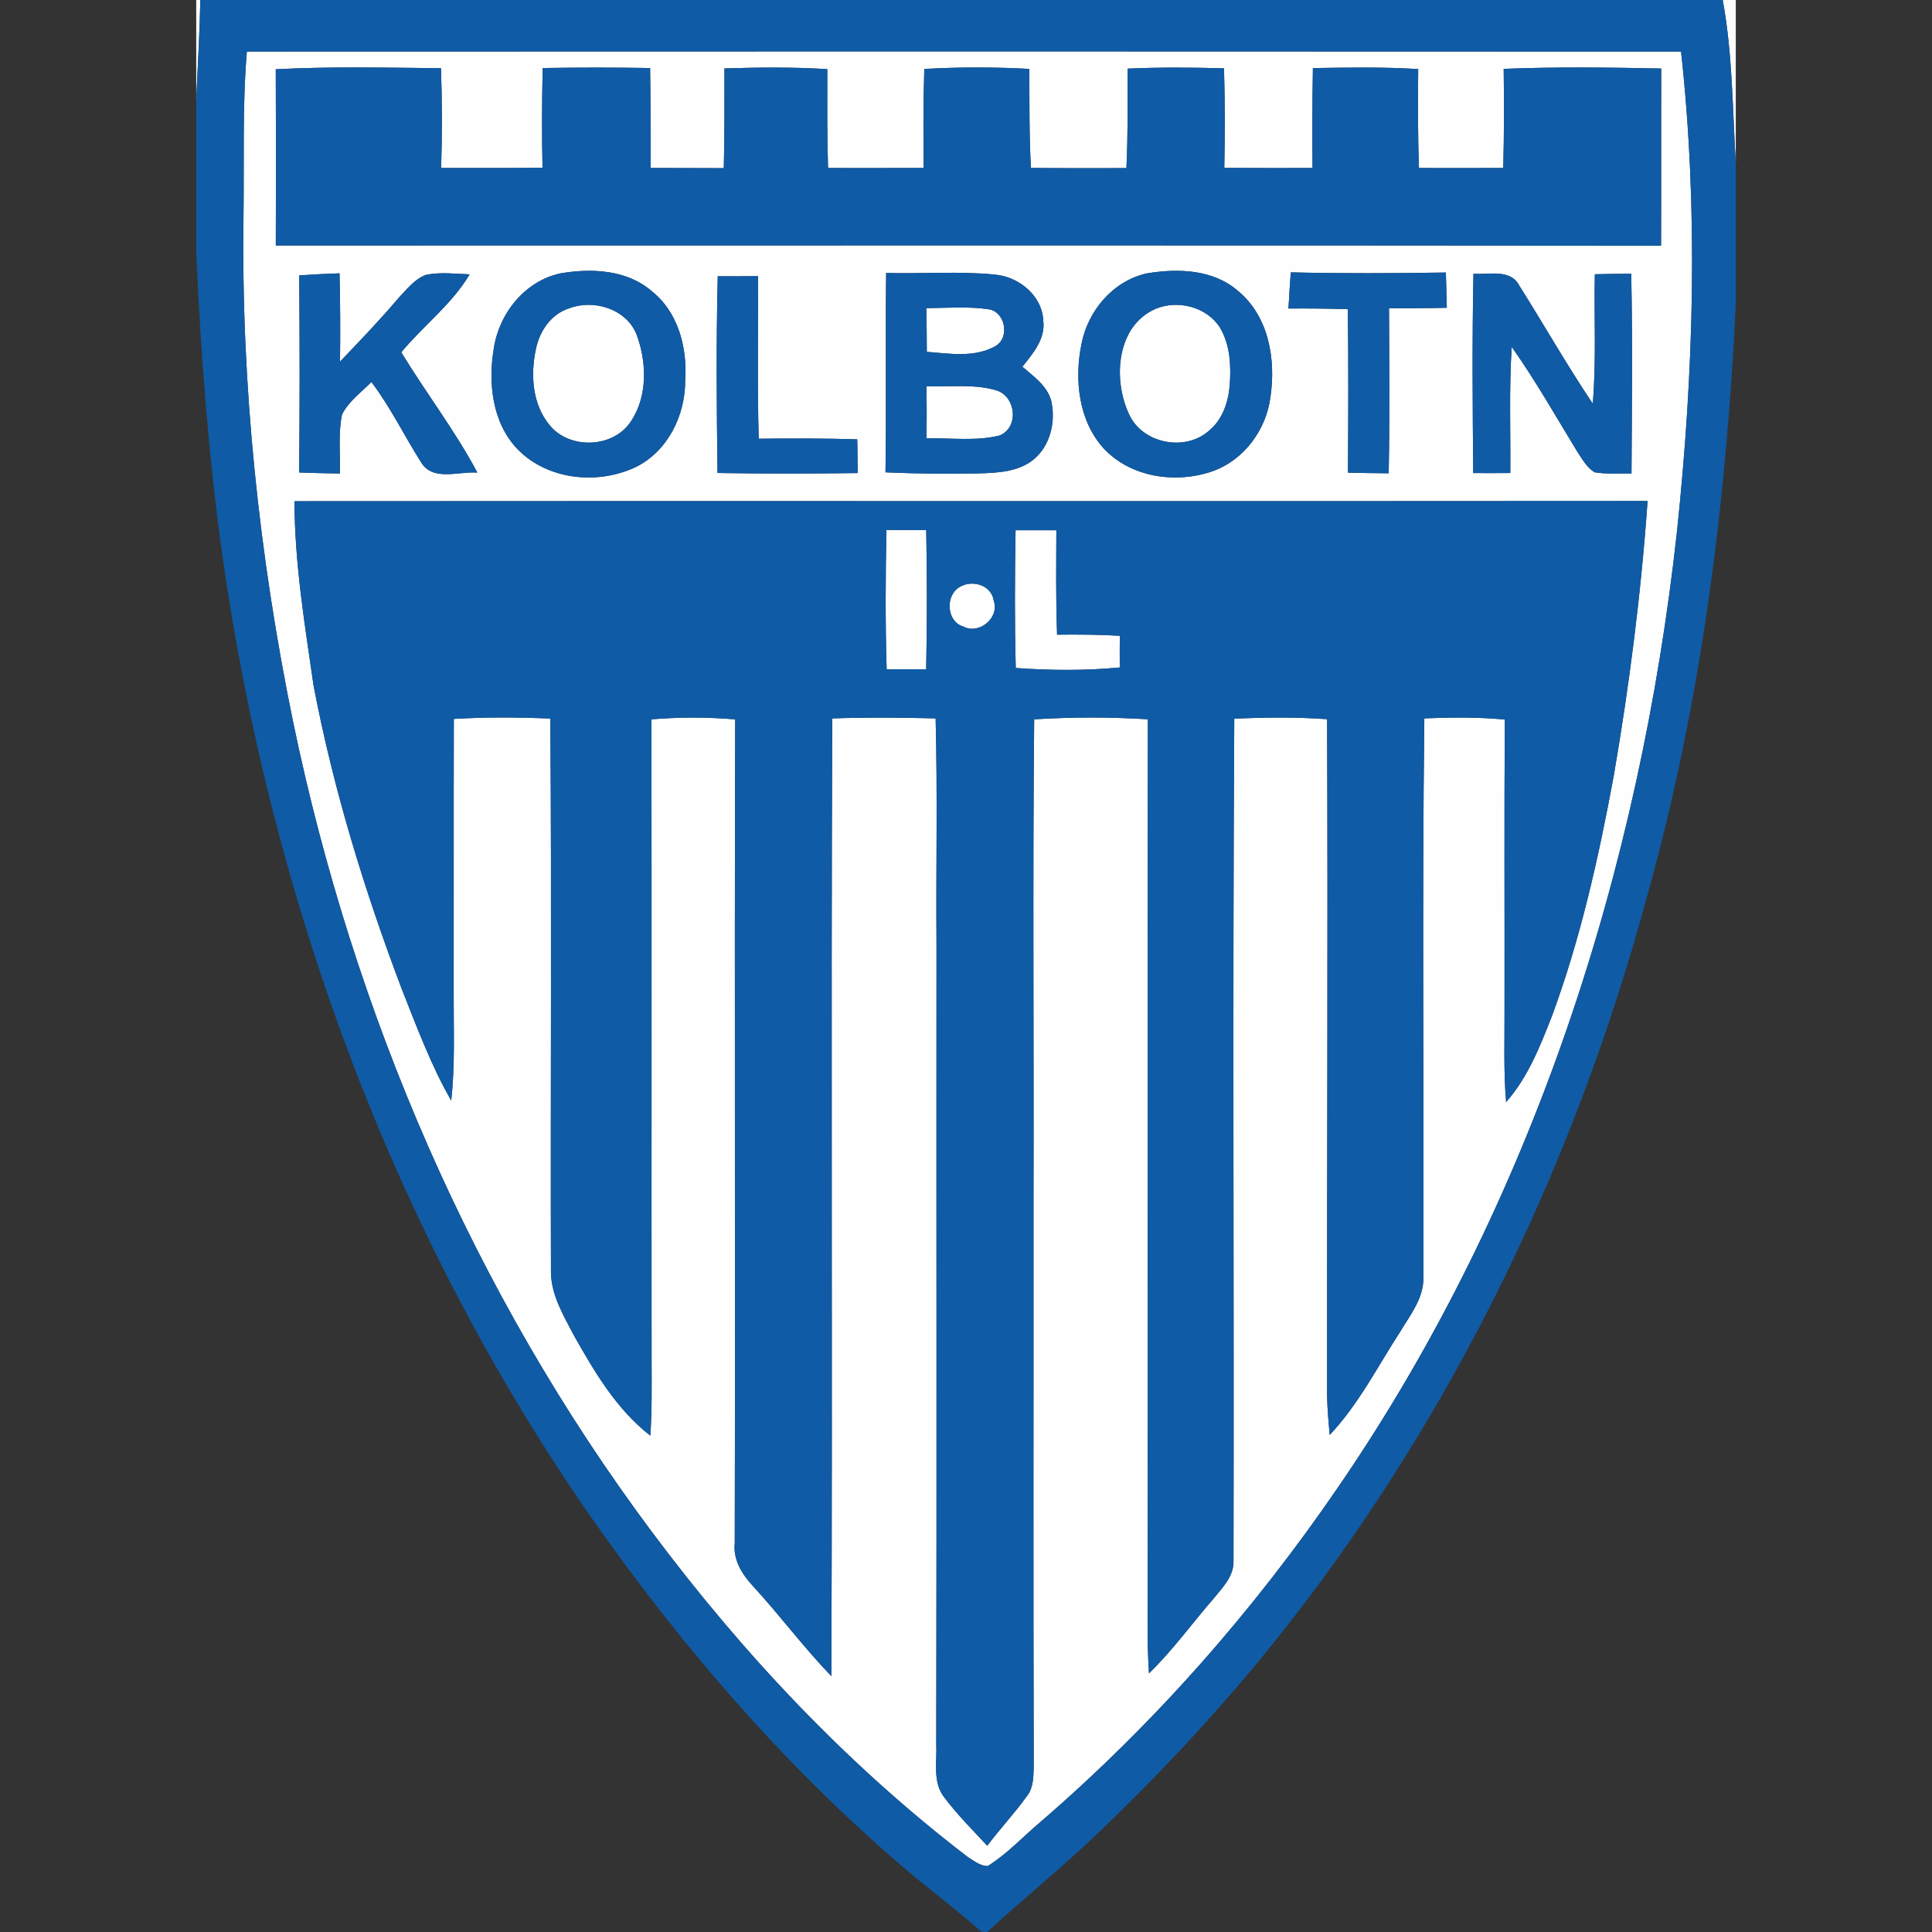 <?xml version="1.0" encoding="UTF-8"?>
<svg width="256px" height="256px" viewBox="0 0 256 256" version="1.1" xmlns="http://www.w3.org/2000/svg" xmlns:xlink="http://www.w3.org/1999/xlink">
    <rect x="0" y="0" width="256" height="256" fill="#333333" stroke="none"/>
    <!-- Generator: Sketch 51.3 (57544) - http://www.bohemiancoding.com/sketch -->
    <title>logo/kolbotn</title>
    <desc>Created with Sketch.</desc>
    <defs></defs>
    <g id="logo/kolbotn" stroke="none" stroke-width="1" fill="none" fill-rule="evenodd">
        <g id="kolbotn" transform="translate(26, 0)" fill-rule="nonzero">
            <g id="#fefefeff" fill="#FEFEFE">
                <path d="M0,0 L0.546,0 C0.455,4.38 0.2,8.76 0,13.134 L0,0 Z" id="Shape"></path>
                <path d="M202.27,0 L204,0 L204,21.627 C203.563,14.414 203.575,7.128 202.27,0 Z" id="Shape"></path>
                <path d="M6.709,6.831 C70.058,6.806 133.401,6.8 196.751,6.837 C199.064,27.942 198.433,49.277 196.216,70.364 C191.317,115.164 177.049,159.46 151.47,196.823 C140.214,213.317 126.929,228.447 111.787,241.489 C109.498,243.424 107.434,245.669 104.878,247.264 C103.876,247.252 103.056,246.573 102.249,246.075 C86.269,233.846 72.371,219.056 60.362,202.962 C36.756,171.344 20.843,134.254 12.847,95.697 C8.312,73.615 5.932,51.067 6.266,28.512 C6.363,21.287 6.108,14.044 6.709,6.831 Z M10.54,9.178 C10.576,16.962 10.576,24.745 10.546,32.528 C71.734,32.534 132.916,32.485 194.097,32.552 C194.128,24.726 194.091,16.907 194.122,9.081 C187.164,8.93 180.2,8.851 173.248,9.124 C173.297,13.504 173.309,17.884 173.188,22.257 C169.466,22.264 165.744,22.288 162.022,22.257 C161.858,17.89 161.882,13.522 161.919,9.154 C157.274,8.857 152.618,8.954 147.967,9.021 C147.888,13.431 147.876,17.847 147.918,22.264 C144.02,22.276 140.123,22.264 136.225,22.245 C136.316,17.847 136.316,13.449 136.188,9.057 C131.932,8.93 127.67,8.905 123.414,9.093 C123.414,13.485 123.469,17.884 123.256,22.276 C119.036,22.288 114.823,22.294 110.603,22.251 C110.36,17.878 110.415,13.504 110.391,9.13 C105.758,8.881 101.108,8.875 96.475,9.136 C96.329,13.504 96.354,17.884 96.39,22.257 C92.164,22.27 87.945,22.27 83.719,22.264 C83.579,17.896 83.616,13.528 83.622,9.16 C79.08,8.875 74.533,8.93 69.991,9.063 C69.985,13.473 70.022,17.878 69.906,22.282 C66.676,22.276 63.453,22.264 60.222,22.257 C60.198,17.841 60.21,13.425 60.144,9.015 C55.402,8.936 50.654,8.936 45.912,9.015 C45.809,13.419 45.791,17.823 45.888,22.227 C41.407,22.282 36.926,22.264 32.452,22.257 C32.597,17.853 32.585,13.443 32.434,9.039 C25.136,8.966 17.832,8.796 10.54,9.178 Z M48.244,36.228 C43.556,37.235 40.132,41.524 39.434,46.153 C38.663,50.709 39.209,55.944 42.506,59.444 C46.477,63.612 53.204,64.297 58.274,61.871 C62.511,59.766 64.819,54.991 64.794,50.387 C65.086,46.074 63.871,41.366 60.362,38.582 C57.059,35.719 52.354,35.518 48.244,36.228 Z M91.418,36.168 C91.32,44.976 91.46,53.784 91.332,62.587 C95.491,62.775 99.662,62.799 103.828,62.726 C106.226,62.647 108.849,62.514 110.834,60.985 C113.184,59.141 113.949,55.823 113.263,53.002 C112.68,51.067 110.931,49.853 109.474,48.591 C110.864,46.85 112.528,44.927 112.243,42.531 C112.115,39.189 109.031,36.671 105.837,36.386 C101.047,35.907 96.22,36.307 91.418,36.168 Z M125.952,36.228 C121.483,37.211 118.12,41.209 117.294,45.619 C116.341,50.314 116.911,55.738 120.245,59.42 C123.863,63.302 129.886,64.14 134.749,62.411 C138.86,60.924 141.78,56.933 142.333,52.65 C143.085,47.682 142.138,41.937 138.07,38.576 C134.786,35.676 130.062,35.537 125.952,36.228 Z M145.046,36.089 C144.895,37.684 144.846,39.286 144.719,40.881 C147.341,40.857 149.964,40.881 152.593,40.972 C152.69,48.191 152.66,55.41 152.611,62.635 C154.409,62.684 156.212,62.684 158.009,62.714 C158.149,55.422 158.082,48.13 158.051,40.845 C160.601,40.845 163.151,40.839 165.708,40.778 C165.659,39.225 165.647,37.666 165.586,36.113 C158.738,36.216 151.889,36.253 145.046,36.089 Z M13.643,36.489 C13.721,45.194 13.727,53.9 13.636,62.605 C15.434,62.69 17.231,62.702 19.028,62.744 C19.107,60.148 18.797,57.503 19.313,54.937 C20.194,53.178 21.857,51.989 23.211,50.618 C25.743,53.948 27.552,57.727 29.786,61.234 C31.316,63.842 34.801,62.423 37.254,62.623 C34.297,57.06 30.436,52.055 27.17,46.681 C30.09,43.144 33.879,40.335 36.228,36.35 C34.304,36.289 32.343,36.022 30.436,36.422 C28.906,36.993 27.886,38.364 26.793,39.504 C24.328,42.416 21.687,45.164 19.052,47.918 C19.107,44.017 19.082,40.117 18.991,36.216 C17.206,36.277 15.421,36.368 13.643,36.489 Z M69.105,36.604 C68.892,45.291 68.959,53.984 69.075,62.671 C75.267,62.781 81.46,62.762 87.647,62.684 C87.617,61.191 87.635,59.699 87.586,58.213 C83.233,58.079 78.88,58.085 74.533,58.134 C74.332,50.957 74.472,43.775 74.454,36.592 C72.669,36.61 70.884,36.616 69.105,36.604 Z M169.241,36.271 C169.059,45.073 169.132,53.881 169.211,62.684 C170.85,62.678 172.483,62.702 174.123,62.678 C174.171,57.109 173.946,51.528 174.311,45.965 C177.456,50.417 180.145,55.167 182.981,59.82 C183.643,60.803 184.238,61.925 185.276,62.574 C186.897,62.86 188.548,62.696 190.181,62.738 C190.236,53.918 190.327,45.091 190.145,36.271 C188.536,36.289 186.927,36.295 185.324,36.337 C185.209,42.052 185.531,47.785 185.051,53.487 C181.609,48.379 178.579,43.01 175.288,37.805 C174.116,35.597 171.263,36.428 169.241,36.271 Z M13.023,66.414 C13.035,74.622 14.383,82.739 15.549,90.838 C18.172,104.59 22.294,118.021 27.255,131.1 C29.24,136.086 31.104,141.164 33.788,145.829 C34.316,141.115 34.091,136.372 34.115,131.64 C34.134,119.513 34.103,107.387 34.134,95.26 C38.39,95.005 42.658,95.035 46.92,95.211 C47.114,119.701 46.932,144.191 47.005,168.681 C47.078,171.684 48.681,174.329 50.029,176.919 C52.767,181.778 55.693,186.753 60.174,190.235 C60.392,186.886 60.35,183.525 60.338,180.171 C60.314,151.889 60.362,123.602 60.314,95.315 C64.011,95.011 67.727,95.011 71.418,95.321 C71.309,131.707 71.442,168.093 71.358,204.472 C71.121,206.693 72.329,208.622 73.786,210.175 C77.344,214.057 80.495,218.298 84.156,222.095 C84.326,179.795 84.089,137.494 84.278,95.193 C88.837,95.042 93.409,95.078 97.975,95.187 C98.236,105.112 98.017,115.042 98.09,124.967 C98.066,160.352 98.126,195.743 98.06,231.128 C98.175,233.482 97.537,236.205 99.153,238.201 C100.859,240.476 102.892,242.484 104.817,244.577 C106.487,242.326 108.43,240.288 110.063,238.007 C110.919,236.94 110.931,235.514 110.974,234.216 C110.901,209.125 110.961,184.029 110.943,158.938 C111.004,137.73 110.822,116.516 111.034,95.315 C116.049,94.999 121.082,95.005 126.097,95.308 C126.031,135.322 126.104,175.336 126.061,215.349 C126.061,217.479 126.11,219.602 126.243,221.725 C129.406,218.668 131.969,215.076 134.852,211.764 C136.018,210.333 137.5,208.846 137.445,206.856 C137.524,169.645 137.311,132.428 137.548,95.217 C141.646,95.06 145.757,94.999 149.849,95.296 C149.97,125.203 149.819,155.111 149.849,185.024 C149.885,186.728 150.037,188.433 150.189,190.138 C154.026,186.085 156.54,181.056 159.557,176.422 C160.881,174.213 162.654,172.011 162.605,169.294 C162.69,144.598 162.423,119.883 162.732,95.187 C166.29,95.048 169.854,95.005 173.4,95.345 C173.303,108.048 173.382,120.757 173.357,133.46 C173.382,137.652 173.212,141.849 173.57,146.029 C176.466,142.747 178.075,138.622 179.648,134.612 C183.442,124.33 185.834,113.598 187.82,102.843 C189.902,90.771 191.456,78.602 192.312,66.384 C132.551,66.439 72.784,66.366 13.023,66.414 Z" id="Shape"></path>
                <path d="M49.403,40.857 C52.645,39.607 56.938,40.911 58.322,44.254 C59.706,47.9 59.846,52.425 57.642,55.774 C55.347,59.39 49.482,59.62 46.823,56.332 C44.516,53.56 44.273,49.611 45.02,46.213 C45.499,43.86 47.035,41.609 49.403,40.857 Z" id="Shape"></path>
                <path d="M96.742,40.827 C99.456,40.814 102.194,40.578 104.89,40.966 C107.161,41.172 107.883,44.685 105.934,45.843 C103.172,47.427 99.82,46.856 96.803,46.62 C96.803,44.685 96.785,42.756 96.742,40.827 Z" id="Shape"></path>
                <path d="M127.148,40.911 C130.086,39.704 133.899,40.657 135.642,43.393 C136.99,45.655 137.141,48.409 136.947,50.982 C136.783,53.238 136.012,55.586 134.203,57.066 C131.04,59.899 125.345,58.789 123.59,54.858 C121.447,50.284 121.908,43.168 127.148,40.911 Z" id="Shape"></path>
                <path d="M96.76,51.182 C99.875,51.297 103.105,50.824 106.123,51.752 C108.648,52.638 109.025,56.666 106.444,57.709 C103.287,58.486 99.99,58.013 96.772,58.085 C96.803,55.786 96.797,53.487 96.76,51.182 Z" id="Shape"></path>
                <path d="M91.454,70.224 C93.209,70.23 94.969,70.236 96.73,70.248 C96.851,76.394 96.845,82.539 96.724,88.678 C94.975,88.684 93.227,88.684 91.484,88.69 C91.302,82.533 91.332,76.375 91.454,70.224 Z" id="Shape"></path>
                <path d="M108.569,70.26 C110.373,70.254 112.176,70.254 113.973,70.26 C113.961,74.877 113.894,79.487 114.07,84.098 C116.845,84.061 119.613,84.086 122.382,84.243 C122.364,85.645 122.37,87.046 122.376,88.441 C117.798,88.884 113.184,88.836 108.594,88.514 C108.43,82.43 108.466,76.345 108.569,70.26 Z" id="Shape"></path>
                <path d="M101.077,77.831 C102.729,76.745 105.388,77.479 105.679,79.609 C106.475,81.853 103.724,84.146 101.642,83.018 C99.426,82.375 99.237,78.978 101.077,77.831 Z" id="Shape"></path>
            </g>
            <g id="#0f5ba6ff" fill="#0F5BA6">
                <path d="M0.546,0 L202.27,0 C203.575,7.128 203.563,14.414 204,21.627 L204,40.238 C202.743,66.681 199.428,93.143 192.27,118.676 C182.258,155.814 164.833,191.133 140.22,220.797 C133.796,228.489 126.923,235.805 119.674,242.721 C114.89,247.337 109.699,251.499 104.811,256 L104.113,256 C101.223,253.519 98.254,251.135 95.279,248.763 C78.734,234.919 64.503,218.48 52.172,200.827 C26.016,163.112 9.878,118.894 3.461,73.573 C1.609,60.306 0.613,46.941 0,33.565 L0,13.134 C0.2,8.76 0.455,4.38 0.546,0 Z M6.709,6.831 C6.108,14.044 6.363,21.287 6.266,28.512 C5.932,51.067 8.312,73.615 12.847,95.697 C20.843,134.254 36.756,171.344 60.362,202.962 C72.371,219.056 86.269,233.846 102.249,246.075 C103.056,246.573 103.876,247.252 104.878,247.264 C107.434,245.669 109.498,243.424 111.787,241.489 C126.929,228.447 140.214,213.317 151.47,196.823 C177.049,159.46 191.317,115.164 196.216,70.364 C198.433,49.277 199.064,27.942 196.751,6.837 C133.401,6.8 70.058,6.806 6.709,6.831 Z" id="Shape"></path>
                <path d="M10.54,9.178 C17.832,8.796 25.136,8.966 32.434,9.039 C32.585,13.443 32.597,17.853 32.452,22.257 C36.926,22.264 41.407,22.282 45.888,22.227 C45.791,17.823 45.809,13.419 45.912,9.015 C50.654,8.936 55.402,8.936 60.144,9.015 C60.21,13.425 60.198,17.841 60.222,22.257 C63.453,22.264 66.676,22.276 69.906,22.282 C70.022,17.878 69.985,13.473 69.991,9.063 C74.533,8.93 79.08,8.875 83.622,9.16 C83.616,13.528 83.579,17.896 83.719,22.264 C87.945,22.27 92.164,22.27 96.39,22.257 C96.354,17.884 96.329,13.504 96.475,9.136 C101.108,8.875 105.758,8.881 110.391,9.13 C110.415,13.504 110.36,17.878 110.603,22.251 C114.823,22.294 119.036,22.288 123.256,22.276 C123.469,17.884 123.414,13.485 123.414,9.093 C127.67,8.905 131.932,8.93 136.188,9.057 C136.316,13.449 136.316,17.847 136.225,22.245 C140.123,22.264 144.02,22.276 147.918,22.264 C147.876,17.847 147.888,13.431 147.967,9.021 C152.618,8.954 157.274,8.857 161.919,9.154 C161.882,13.522 161.858,17.89 162.022,22.257 C165.744,22.288 169.466,22.264 173.188,22.257 C173.309,17.884 173.297,13.504 173.248,9.124 C180.2,8.851 187.164,8.93 194.122,9.081 C194.091,16.907 194.128,24.726 194.097,32.552 C132.916,32.485 71.734,32.534 10.546,32.528 C10.576,24.745 10.576,16.962 10.54,9.178 Z" id="Shape"></path>
                <path d="M48.244,36.228 C52.354,35.518 57.059,35.719 60.362,38.582 C63.871,41.366 65.086,46.074 64.794,50.387 C64.819,54.991 62.511,59.766 58.274,61.871 C53.204,64.297 46.477,63.612 42.506,59.444 C39.209,55.944 38.663,50.709 39.434,46.153 C40.132,41.524 43.556,37.235 48.244,36.228 Z M49.403,40.857 C47.035,41.609 45.499,43.86 45.02,46.213 C44.273,49.611 44.516,53.56 46.823,56.332 C49.482,59.62 55.347,59.39 57.642,55.774 C59.846,52.425 59.706,47.9 58.322,44.254 C56.938,40.911 52.645,39.607 49.403,40.857 Z" id="Shape"></path>
                <path d="M91.418,36.168 C96.22,36.307 101.047,35.907 105.837,36.386 C109.031,36.671 112.115,39.189 112.243,42.531 C112.528,44.927 110.864,46.85 109.474,48.591 C110.931,49.853 112.68,51.067 113.263,53.002 C113.949,55.823 113.184,59.141 110.834,60.985 C108.849,62.514 106.226,62.647 103.828,62.726 C99.662,62.799 95.491,62.775 91.332,62.587 C91.46,53.784 91.32,44.976 91.418,36.168 Z M96.742,40.827 C96.785,42.756 96.803,44.685 96.803,46.62 C99.82,46.856 103.172,47.427 105.934,45.843 C107.883,44.685 107.161,41.172 104.89,40.966 C102.194,40.578 99.456,40.814 96.742,40.827 Z M96.76,51.182 C96.797,53.487 96.803,55.786 96.772,58.085 C99.99,58.013 103.287,58.486 106.444,57.709 C109.025,56.666 108.648,52.638 106.123,51.752 C103.105,50.824 99.875,51.297 96.76,51.182 Z" id="Shape"></path>
                <path d="M125.952,36.228 C130.062,35.537 134.786,35.676 138.07,38.576 C142.138,41.937 143.085,47.682 142.333,52.65 C141.78,56.933 138.86,60.924 134.749,62.411 C129.886,64.14 123.863,63.302 120.245,59.42 C116.911,55.738 116.341,50.314 117.294,45.619 C118.12,41.209 121.483,37.211 125.952,36.228 Z M127.148,40.911 C121.908,43.168 121.447,50.284 123.59,54.858 C125.345,58.789 131.04,59.899 134.203,57.066 C136.012,55.586 136.783,53.238 136.947,50.982 C137.141,48.409 136.99,45.655 135.642,43.393 C133.899,40.657 130.086,39.704 127.148,40.911 Z" id="Shape"></path>
                <path d="M145.046,36.089 C151.889,36.253 158.738,36.216 165.586,36.113 C165.647,37.666 165.659,39.225 165.708,40.778 C163.151,40.839 160.601,40.845 158.051,40.845 C158.082,48.13 158.149,55.422 158.009,62.714 C156.212,62.684 154.409,62.684 152.611,62.635 C152.66,55.41 152.69,48.191 152.593,40.972 C149.964,40.881 147.341,40.857 144.719,40.881 C144.846,39.286 144.895,37.684 145.046,36.089 Z" id="Shape"></path>
                <path d="M13.643,36.489 C15.421,36.368 17.206,36.277 18.991,36.216 C19.082,40.117 19.107,44.017 19.052,47.918 C21.687,45.164 24.328,42.416 26.793,39.504 C27.886,38.364 28.906,36.993 30.436,36.422 C32.343,36.022 34.304,36.289 36.228,36.35 C33.879,40.335 30.09,43.144 27.17,46.681 C30.436,52.055 34.297,57.06 37.254,62.623 C34.801,62.423 31.316,63.842 29.786,61.234 C27.552,57.727 25.743,53.948 23.211,50.618 C21.857,51.989 20.194,53.178 19.313,54.937 C18.797,57.503 19.107,60.148 19.028,62.744 C17.231,62.702 15.434,62.69 13.636,62.605 C13.727,53.9 13.721,45.194 13.643,36.489 Z" id="Shape"></path>
                <path d="M69.105,36.604 C70.884,36.616 72.669,36.61 74.454,36.592 C74.472,43.775 74.332,50.957 74.533,58.134 C78.88,58.085 83.233,58.079 87.586,58.213 C87.635,59.699 87.617,61.191 87.647,62.684 C81.46,62.762 75.267,62.781 69.075,62.671 C68.959,53.984 68.892,45.291 69.105,36.604 Z" id="Shape"></path>
                <path d="M169.241,36.271 C171.263,36.428 174.116,35.597 175.288,37.805 C178.579,43.01 181.609,48.379 185.051,53.487 C185.531,47.785 185.209,42.052 185.324,36.337 C186.927,36.295 188.536,36.289 190.145,36.271 C190.327,45.091 190.236,53.918 190.181,62.738 C188.548,62.696 186.897,62.86 185.276,62.574 C184.238,61.925 183.643,60.803 182.981,59.82 C180.145,55.167 177.456,50.417 174.311,45.965 C173.946,51.528 174.171,57.109 174.123,62.678 C172.483,62.702 170.85,62.678 169.211,62.684 C169.132,53.881 169.059,45.073 169.241,36.271 Z" id="Shape"></path>
                <path d="M13.023,66.414 C72.784,66.366 132.551,66.439 192.312,66.384 C191.456,78.602 189.902,90.771 187.82,102.843 C185.834,113.598 183.442,124.33 179.648,134.612 C178.075,138.622 176.466,142.747 173.57,146.029 C173.212,141.849 173.382,137.652 173.357,133.46 C173.382,120.757 173.303,108.048 173.4,95.345 C169.854,95.005 166.29,95.048 162.732,95.187 C162.423,119.883 162.69,144.598 162.605,169.294 C162.654,172.011 160.881,174.213 159.557,176.422 C156.54,181.056 154.026,186.085 150.189,190.138 C150.037,188.433 149.885,186.728 149.849,185.024 C149.819,155.111 149.97,125.203 149.849,95.296 C145.757,94.999 141.646,95.06 137.548,95.217 C137.311,132.428 137.524,169.645 137.445,206.856 C137.5,208.846 136.018,210.333 134.852,211.764 C131.969,215.076 129.406,218.668 126.243,221.725 C126.11,219.602 126.061,217.479 126.061,215.349 C126.104,175.336 126.031,135.322 126.097,95.308 C121.082,95.005 116.049,94.999 111.034,95.315 C110.822,116.516 111.004,137.73 110.943,158.938 C110.961,184.029 110.901,209.125 110.974,234.216 C110.931,235.514 110.919,236.94 110.063,238.007 C108.43,240.288 106.487,242.326 104.817,244.577 C102.892,242.484 100.859,240.476 99.153,238.201 C97.537,236.205 98.175,233.482 98.06,231.128 C98.126,195.743 98.066,160.352 98.09,124.967 C98.017,115.042 98.236,105.112 97.975,95.187 C93.409,95.078 88.837,95.042 84.278,95.193 C84.089,137.494 84.326,179.795 84.156,222.095 C80.495,218.298 77.344,214.057 73.786,210.175 C72.329,208.622 71.121,206.693 71.358,204.472 C71.442,168.093 71.309,131.707 71.418,95.321 C67.727,95.011 64.011,95.011 60.314,95.315 C60.362,123.602 60.314,151.889 60.338,180.171 C60.35,183.525 60.392,186.886 60.174,190.235 C55.693,186.753 52.767,181.778 50.029,176.919 C48.681,174.329 47.078,171.684 47.005,168.681 C46.932,144.191 47.114,119.701 46.92,95.211 C42.658,95.035 38.39,95.005 34.134,95.26 C34.103,107.387 34.134,119.513 34.115,131.64 C34.091,136.372 34.316,141.115 33.788,145.829 C31.104,141.164 29.24,136.086 27.255,131.1 C22.294,118.021 18.172,104.59 15.549,90.838 C14.383,82.739 13.035,74.622 13.023,66.414 Z M91.454,70.224 C91.332,76.375 91.302,82.533 91.484,88.69 C93.227,88.684 94.975,88.684 96.724,88.678 C96.845,82.539 96.851,76.394 96.73,70.248 C94.969,70.236 93.209,70.23 91.454,70.224 Z M108.569,70.26 C108.466,76.345 108.43,82.43 108.594,88.514 C113.184,88.836 117.798,88.884 122.376,88.441 C122.37,87.046 122.364,85.645 122.382,84.243 C119.613,84.086 116.845,84.061 114.07,84.098 C113.894,79.487 113.961,74.877 113.973,70.26 C112.176,70.254 110.373,70.254 108.569,70.26 Z M101.077,77.831 C99.237,78.978 99.426,82.375 101.642,83.018 C103.724,84.146 106.475,81.853 105.679,79.609 C105.388,77.479 102.729,76.745 101.077,77.831 Z" id="Shape"></path>
            </g>
        </g>
    </g>
</svg>